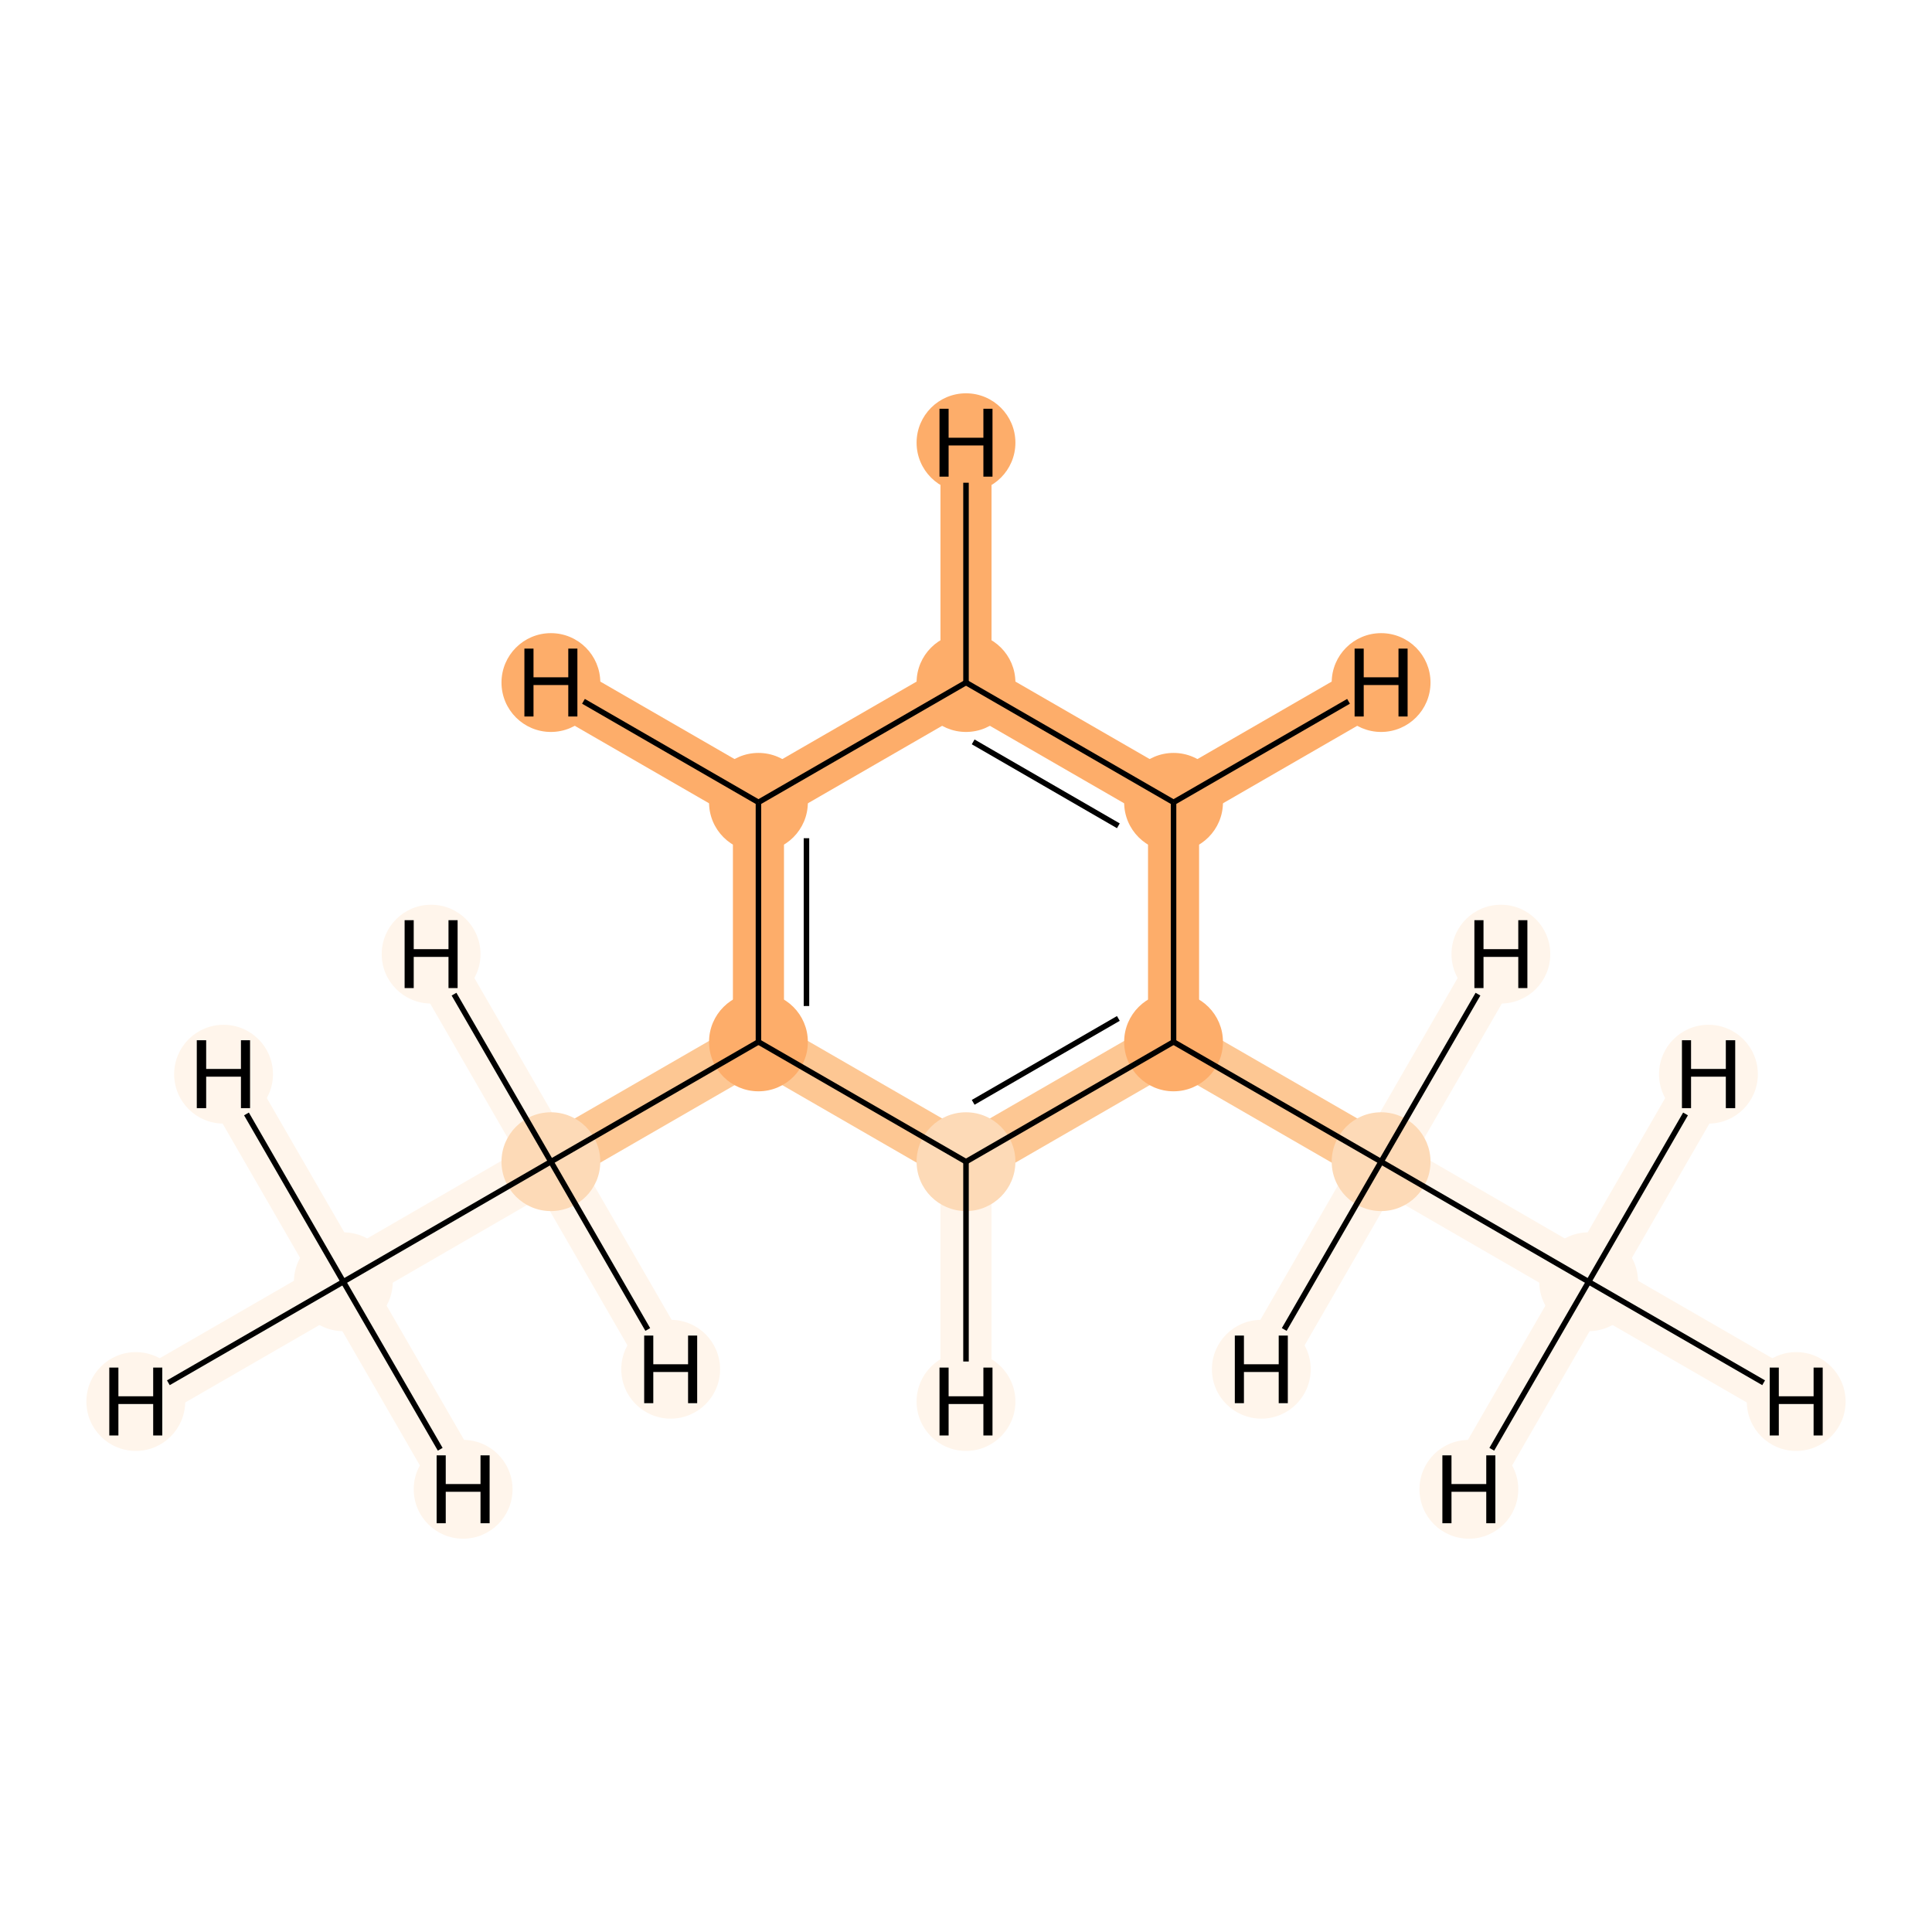 <?xml version='1.0' encoding='iso-8859-1'?>
<svg version='1.1' baseProfile='full'
              xmlns='http://www.w3.org/2000/svg'
                      xmlns:rdkit='http://www.rdkit.org/xml'
                      xmlns:xlink='http://www.w3.org/1999/xlink'
                  xml:space='preserve'
width='700px' height='700px' viewBox='0 0 700 700'>
<!-- END OF HEADER -->
<rect style='opacity:1.0;fill:#FFFFFF;stroke:none' width='700.0' height='700.0' x='0.0' y='0.0'> </rect>
<path d='M 124.4,464.4 L 199.6,420.9' style='fill:none;fill-rule:evenodd;stroke:#FFF5EB;stroke-width:18.5px;stroke-linecap:butt;stroke-linejoin:miter;stroke-opacity:1' />
<path d='M 124.4,464.4 L 49.2,507.8' style='fill:none;fill-rule:evenodd;stroke:#FFF5EB;stroke-width:18.5px;stroke-linecap:butt;stroke-linejoin:miter;stroke-opacity:1' />
<path d='M 124.4,464.4 L 167.8,539.6' style='fill:none;fill-rule:evenodd;stroke:#FFF5EB;stroke-width:18.5px;stroke-linecap:butt;stroke-linejoin:miter;stroke-opacity:1' />
<path d='M 124.4,464.4 L 81.0,389.2' style='fill:none;fill-rule:evenodd;stroke:#FFF5EB;stroke-width:18.5px;stroke-linecap:butt;stroke-linejoin:miter;stroke-opacity:1' />
<path d='M 199.6,420.9 L 274.8,377.5' style='fill:none;fill-rule:evenodd;stroke:#FDC793;stroke-width:18.5px;stroke-linecap:butt;stroke-linejoin:miter;stroke-opacity:1' />
<path d='M 199.6,420.9 L 156.2,345.7' style='fill:none;fill-rule:evenodd;stroke:#FFF5EB;stroke-width:18.5px;stroke-linecap:butt;stroke-linejoin:miter;stroke-opacity:1' />
<path d='M 199.6,420.9 L 243.0,496.1' style='fill:none;fill-rule:evenodd;stroke:#FFF5EB;stroke-width:18.5px;stroke-linecap:butt;stroke-linejoin:miter;stroke-opacity:1' />
<path d='M 274.8,377.5 L 274.8,290.7' style='fill:none;fill-rule:evenodd;stroke:#FDAD6A;stroke-width:18.5px;stroke-linecap:butt;stroke-linejoin:miter;stroke-opacity:1' />
<path d='M 274.8,377.5 L 350.0,420.9' style='fill:none;fill-rule:evenodd;stroke:#FDC793;stroke-width:18.5px;stroke-linecap:butt;stroke-linejoin:miter;stroke-opacity:1' />
<path d='M 274.8,290.7 L 350.0,247.3' style='fill:none;fill-rule:evenodd;stroke:#FDAD6A;stroke-width:18.5px;stroke-linecap:butt;stroke-linejoin:miter;stroke-opacity:1' />
<path d='M 274.8,290.7 L 199.6,247.3' style='fill:none;fill-rule:evenodd;stroke:#FDAD6A;stroke-width:18.5px;stroke-linecap:butt;stroke-linejoin:miter;stroke-opacity:1' />
<path d='M 350.0,247.3 L 425.2,290.7' style='fill:none;fill-rule:evenodd;stroke:#FDAD6A;stroke-width:18.5px;stroke-linecap:butt;stroke-linejoin:miter;stroke-opacity:1' />
<path d='M 350.0,247.3 L 350.0,160.4' style='fill:none;fill-rule:evenodd;stroke:#FDAD6A;stroke-width:18.5px;stroke-linecap:butt;stroke-linejoin:miter;stroke-opacity:1' />
<path d='M 425.2,290.7 L 425.2,377.5' style='fill:none;fill-rule:evenodd;stroke:#FDAD6A;stroke-width:18.5px;stroke-linecap:butt;stroke-linejoin:miter;stroke-opacity:1' />
<path d='M 425.2,290.7 L 500.4,247.3' style='fill:none;fill-rule:evenodd;stroke:#FDAD6A;stroke-width:18.5px;stroke-linecap:butt;stroke-linejoin:miter;stroke-opacity:1' />
<path d='M 425.2,377.5 L 350.0,420.9' style='fill:none;fill-rule:evenodd;stroke:#FDC793;stroke-width:18.5px;stroke-linecap:butt;stroke-linejoin:miter;stroke-opacity:1' />
<path d='M 425.2,377.5 L 500.4,420.9' style='fill:none;fill-rule:evenodd;stroke:#FDC793;stroke-width:18.5px;stroke-linecap:butt;stroke-linejoin:miter;stroke-opacity:1' />
<path d='M 350.0,420.9 L 350.0,507.8' style='fill:none;fill-rule:evenodd;stroke:#FFF5EB;stroke-width:18.5px;stroke-linecap:butt;stroke-linejoin:miter;stroke-opacity:1' />
<path d='M 500.4,420.9 L 575.6,464.4' style='fill:none;fill-rule:evenodd;stroke:#FFF5EB;stroke-width:18.5px;stroke-linecap:butt;stroke-linejoin:miter;stroke-opacity:1' />
<path d='M 500.4,420.9 L 457.0,496.1' style='fill:none;fill-rule:evenodd;stroke:#FFF5EB;stroke-width:18.5px;stroke-linecap:butt;stroke-linejoin:miter;stroke-opacity:1' />
<path d='M 500.4,420.9 L 543.8,345.7' style='fill:none;fill-rule:evenodd;stroke:#FFF5EB;stroke-width:18.5px;stroke-linecap:butt;stroke-linejoin:miter;stroke-opacity:1' />
<path d='M 575.6,464.4 L 650.8,507.8' style='fill:none;fill-rule:evenodd;stroke:#FFF5EB;stroke-width:18.5px;stroke-linecap:butt;stroke-linejoin:miter;stroke-opacity:1' />
<path d='M 575.6,464.4 L 619.0,389.2' style='fill:none;fill-rule:evenodd;stroke:#FFF5EB;stroke-width:18.5px;stroke-linecap:butt;stroke-linejoin:miter;stroke-opacity:1' />
<path d='M 575.6,464.4 L 532.2,539.6' style='fill:none;fill-rule:evenodd;stroke:#FFF5EB;stroke-width:18.5px;stroke-linecap:butt;stroke-linejoin:miter;stroke-opacity:1' />
<ellipse cx='124.4' cy='464.4' rx='17.4' ry='17.4'  style='fill:#FFF5EB;fill-rule:evenodd;stroke:#FFF5EB;stroke-width:1.0px;stroke-linecap:butt;stroke-linejoin:miter;stroke-opacity:1' />
<ellipse cx='199.6' cy='420.9' rx='17.4' ry='17.4'  style='fill:#FDDAB7;fill-rule:evenodd;stroke:#FDDAB7;stroke-width:1.0px;stroke-linecap:butt;stroke-linejoin:miter;stroke-opacity:1' />
<ellipse cx='274.8' cy='377.5' rx='17.4' ry='17.4'  style='fill:#FDAD6A;fill-rule:evenodd;stroke:#FDAD6A;stroke-width:1.0px;stroke-linecap:butt;stroke-linejoin:miter;stroke-opacity:1' />
<ellipse cx='274.8' cy='290.7' rx='17.4' ry='17.4'  style='fill:#FDAD6A;fill-rule:evenodd;stroke:#FDAD6A;stroke-width:1.0px;stroke-linecap:butt;stroke-linejoin:miter;stroke-opacity:1' />
<ellipse cx='350.0' cy='247.3' rx='17.4' ry='17.4'  style='fill:#FDAD6A;fill-rule:evenodd;stroke:#FDAD6A;stroke-width:1.0px;stroke-linecap:butt;stroke-linejoin:miter;stroke-opacity:1' />
<ellipse cx='425.2' cy='290.7' rx='17.4' ry='17.4'  style='fill:#FDAD6A;fill-rule:evenodd;stroke:#FDAD6A;stroke-width:1.0px;stroke-linecap:butt;stroke-linejoin:miter;stroke-opacity:1' />
<ellipse cx='425.2' cy='377.5' rx='17.4' ry='17.4'  style='fill:#FDAD6A;fill-rule:evenodd;stroke:#FDAD6A;stroke-width:1.0px;stroke-linecap:butt;stroke-linejoin:miter;stroke-opacity:1' />
<ellipse cx='350.0' cy='420.9' rx='17.4' ry='17.4'  style='fill:#FDDAB7;fill-rule:evenodd;stroke:#FDDAB7;stroke-width:1.0px;stroke-linecap:butt;stroke-linejoin:miter;stroke-opacity:1' />
<ellipse cx='500.4' cy='420.9' rx='17.4' ry='17.4'  style='fill:#FDDAB7;fill-rule:evenodd;stroke:#FDDAB7;stroke-width:1.0px;stroke-linecap:butt;stroke-linejoin:miter;stroke-opacity:1' />
<ellipse cx='575.6' cy='464.4' rx='17.4' ry='17.4'  style='fill:#FFF5EB;fill-rule:evenodd;stroke:#FFF5EB;stroke-width:1.0px;stroke-linecap:butt;stroke-linejoin:miter;stroke-opacity:1' />
<ellipse cx='49.2' cy='507.8' rx='17.4' ry='17.4'  style='fill:#FFF5EB;fill-rule:evenodd;stroke:#FFF5EB;stroke-width:1.0px;stroke-linecap:butt;stroke-linejoin:miter;stroke-opacity:1' />
<ellipse cx='167.8' cy='539.6' rx='17.4' ry='17.4'  style='fill:#FFF5EB;fill-rule:evenodd;stroke:#FFF5EB;stroke-width:1.0px;stroke-linecap:butt;stroke-linejoin:miter;stroke-opacity:1' />
<ellipse cx='81.0' cy='389.2' rx='17.4' ry='17.4'  style='fill:#FFF5EB;fill-rule:evenodd;stroke:#FFF5EB;stroke-width:1.0px;stroke-linecap:butt;stroke-linejoin:miter;stroke-opacity:1' />
<ellipse cx='156.2' cy='345.7' rx='17.4' ry='17.4'  style='fill:#FFF5EB;fill-rule:evenodd;stroke:#FFF5EB;stroke-width:1.0px;stroke-linecap:butt;stroke-linejoin:miter;stroke-opacity:1' />
<ellipse cx='243.0' cy='496.1' rx='17.4' ry='17.4'  style='fill:#FFF5EB;fill-rule:evenodd;stroke:#FFF5EB;stroke-width:1.0px;stroke-linecap:butt;stroke-linejoin:miter;stroke-opacity:1' />
<ellipse cx='199.6' cy='247.3' rx='17.4' ry='17.4'  style='fill:#FDAD6A;fill-rule:evenodd;stroke:#FDAD6A;stroke-width:1.0px;stroke-linecap:butt;stroke-linejoin:miter;stroke-opacity:1' />
<ellipse cx='350.0' cy='160.4' rx='17.4' ry='17.4'  style='fill:#FDAD6A;fill-rule:evenodd;stroke:#FDAD6A;stroke-width:1.0px;stroke-linecap:butt;stroke-linejoin:miter;stroke-opacity:1' />
<ellipse cx='500.4' cy='247.3' rx='17.4' ry='17.4'  style='fill:#FDAD6A;fill-rule:evenodd;stroke:#FDAD6A;stroke-width:1.0px;stroke-linecap:butt;stroke-linejoin:miter;stroke-opacity:1' />
<ellipse cx='350.0' cy='507.8' rx='17.4' ry='17.4'  style='fill:#FFF5EB;fill-rule:evenodd;stroke:#FFF5EB;stroke-width:1.0px;stroke-linecap:butt;stroke-linejoin:miter;stroke-opacity:1' />
<ellipse cx='457.0' cy='496.1' rx='17.4' ry='17.4'  style='fill:#FFF5EB;fill-rule:evenodd;stroke:#FFF5EB;stroke-width:1.0px;stroke-linecap:butt;stroke-linejoin:miter;stroke-opacity:1' />
<ellipse cx='543.8' cy='345.7' rx='17.4' ry='17.4'  style='fill:#FFF5EB;fill-rule:evenodd;stroke:#FFF5EB;stroke-width:1.0px;stroke-linecap:butt;stroke-linejoin:miter;stroke-opacity:1' />
<ellipse cx='650.8' cy='507.8' rx='17.4' ry='17.4'  style='fill:#FFF5EB;fill-rule:evenodd;stroke:#FFF5EB;stroke-width:1.0px;stroke-linecap:butt;stroke-linejoin:miter;stroke-opacity:1' />
<ellipse cx='619.0' cy='389.2' rx='17.4' ry='17.4'  style='fill:#FFF5EB;fill-rule:evenodd;stroke:#FFF5EB;stroke-width:1.0px;stroke-linecap:butt;stroke-linejoin:miter;stroke-opacity:1' />
<ellipse cx='532.2' cy='539.6' rx='17.4' ry='17.4'  style='fill:#FFF5EB;fill-rule:evenodd;stroke:#FFF5EB;stroke-width:1.0px;stroke-linecap:butt;stroke-linejoin:miter;stroke-opacity:1' />
<path class='bond-0 atom-0 atom-1' d='M 124.4,464.4 L 199.6,420.9' style='fill:none;fill-rule:evenodd;stroke:#000000;stroke-width:2.0px;stroke-linecap:butt;stroke-linejoin:miter;stroke-opacity:1' />
<path class='bond-10 atom-0 atom-10' d='M 124.4,464.4 L 61.0,501.0' style='fill:none;fill-rule:evenodd;stroke:#000000;stroke-width:2.0px;stroke-linecap:butt;stroke-linejoin:miter;stroke-opacity:1' />
<path class='bond-11 atom-0 atom-11' d='M 124.4,464.4 L 159.5,525.1' style='fill:none;fill-rule:evenodd;stroke:#000000;stroke-width:2.0px;stroke-linecap:butt;stroke-linejoin:miter;stroke-opacity:1' />
<path class='bond-12 atom-0 atom-12' d='M 124.4,464.4 L 89.3,403.6' style='fill:none;fill-rule:evenodd;stroke:#000000;stroke-width:2.0px;stroke-linecap:butt;stroke-linejoin:miter;stroke-opacity:1' />
<path class='bond-1 atom-1 atom-2' d='M 199.6,420.9 L 274.8,377.5' style='fill:none;fill-rule:evenodd;stroke:#000000;stroke-width:2.0px;stroke-linecap:butt;stroke-linejoin:miter;stroke-opacity:1' />
<path class='bond-13 atom-1 atom-13' d='M 199.6,420.9 L 164.5,360.2' style='fill:none;fill-rule:evenodd;stroke:#000000;stroke-width:2.0px;stroke-linecap:butt;stroke-linejoin:miter;stroke-opacity:1' />
<path class='bond-14 atom-1 atom-14' d='M 199.6,420.9 L 234.7,481.7' style='fill:none;fill-rule:evenodd;stroke:#000000;stroke-width:2.0px;stroke-linecap:butt;stroke-linejoin:miter;stroke-opacity:1' />
<path class='bond-2 atom-2 atom-3' d='M 274.8,377.5 L 274.8,290.7' style='fill:none;fill-rule:evenodd;stroke:#000000;stroke-width:2.0px;stroke-linecap:butt;stroke-linejoin:miter;stroke-opacity:1' />
<path class='bond-2 atom-2 atom-3' d='M 292.2,364.5 L 292.2,303.7' style='fill:none;fill-rule:evenodd;stroke:#000000;stroke-width:2.0px;stroke-linecap:butt;stroke-linejoin:miter;stroke-opacity:1' />
<path class='bond-9 atom-7 atom-2' d='M 350.0,420.9 L 274.8,377.5' style='fill:none;fill-rule:evenodd;stroke:#000000;stroke-width:2.0px;stroke-linecap:butt;stroke-linejoin:miter;stroke-opacity:1' />
<path class='bond-3 atom-3 atom-4' d='M 274.8,290.7 L 350.0,247.3' style='fill:none;fill-rule:evenodd;stroke:#000000;stroke-width:2.0px;stroke-linecap:butt;stroke-linejoin:miter;stroke-opacity:1' />
<path class='bond-15 atom-3 atom-15' d='M 274.8,290.7 L 211.4,254.1' style='fill:none;fill-rule:evenodd;stroke:#000000;stroke-width:2.0px;stroke-linecap:butt;stroke-linejoin:miter;stroke-opacity:1' />
<path class='bond-4 atom-4 atom-5' d='M 350.0,247.3 L 425.2,290.7' style='fill:none;fill-rule:evenodd;stroke:#000000;stroke-width:2.0px;stroke-linecap:butt;stroke-linejoin:miter;stroke-opacity:1' />
<path class='bond-4 atom-4 atom-5' d='M 352.6,268.8 L 405.2,299.2' style='fill:none;fill-rule:evenodd;stroke:#000000;stroke-width:2.0px;stroke-linecap:butt;stroke-linejoin:miter;stroke-opacity:1' />
<path class='bond-16 atom-4 atom-16' d='M 350.0,247.3 L 350.0,174.9' style='fill:none;fill-rule:evenodd;stroke:#000000;stroke-width:2.0px;stroke-linecap:butt;stroke-linejoin:miter;stroke-opacity:1' />
<path class='bond-5 atom-5 atom-6' d='M 425.2,290.7 L 425.2,377.5' style='fill:none;fill-rule:evenodd;stroke:#000000;stroke-width:2.0px;stroke-linecap:butt;stroke-linejoin:miter;stroke-opacity:1' />
<path class='bond-17 atom-5 atom-17' d='M 425.2,290.7 L 488.6,254.1' style='fill:none;fill-rule:evenodd;stroke:#000000;stroke-width:2.0px;stroke-linecap:butt;stroke-linejoin:miter;stroke-opacity:1' />
<path class='bond-6 atom-6 atom-7' d='M 425.2,377.5 L 350.0,420.9' style='fill:none;fill-rule:evenodd;stroke:#000000;stroke-width:2.0px;stroke-linecap:butt;stroke-linejoin:miter;stroke-opacity:1' />
<path class='bond-6 atom-6 atom-7' d='M 405.2,369.0 L 352.6,399.4' style='fill:none;fill-rule:evenodd;stroke:#000000;stroke-width:2.0px;stroke-linecap:butt;stroke-linejoin:miter;stroke-opacity:1' />
<path class='bond-7 atom-6 atom-8' d='M 425.2,377.5 L 500.4,420.9' style='fill:none;fill-rule:evenodd;stroke:#000000;stroke-width:2.0px;stroke-linecap:butt;stroke-linejoin:miter;stroke-opacity:1' />
<path class='bond-18 atom-7 atom-18' d='M 350.0,420.9 L 350.0,493.3' style='fill:none;fill-rule:evenodd;stroke:#000000;stroke-width:2.0px;stroke-linecap:butt;stroke-linejoin:miter;stroke-opacity:1' />
<path class='bond-8 atom-8 atom-9' d='M 500.4,420.9 L 575.6,464.4' style='fill:none;fill-rule:evenodd;stroke:#000000;stroke-width:2.0px;stroke-linecap:butt;stroke-linejoin:miter;stroke-opacity:1' />
<path class='bond-19 atom-8 atom-19' d='M 500.4,420.9 L 465.3,481.7' style='fill:none;fill-rule:evenodd;stroke:#000000;stroke-width:2.0px;stroke-linecap:butt;stroke-linejoin:miter;stroke-opacity:1' />
<path class='bond-20 atom-8 atom-20' d='M 500.4,420.9 L 535.5,360.2' style='fill:none;fill-rule:evenodd;stroke:#000000;stroke-width:2.0px;stroke-linecap:butt;stroke-linejoin:miter;stroke-opacity:1' />
<path class='bond-21 atom-9 atom-21' d='M 575.6,464.4 L 639.0,501.0' style='fill:none;fill-rule:evenodd;stroke:#000000;stroke-width:2.0px;stroke-linecap:butt;stroke-linejoin:miter;stroke-opacity:1' />
<path class='bond-22 atom-9 atom-22' d='M 575.6,464.4 L 610.7,403.6' style='fill:none;fill-rule:evenodd;stroke:#000000;stroke-width:2.0px;stroke-linecap:butt;stroke-linejoin:miter;stroke-opacity:1' />
<path class='bond-23 atom-9 atom-23' d='M 575.6,464.4 L 540.5,525.1' style='fill:none;fill-rule:evenodd;stroke:#000000;stroke-width:2.0px;stroke-linecap:butt;stroke-linejoin:miter;stroke-opacity:1' />
<path  class='atom-10' d='M 39.6 495.5
L 42.9 495.5
L 42.9 505.9
L 55.5 505.9
L 55.5 495.5
L 58.8 495.5
L 58.8 520.1
L 55.5 520.1
L 55.5 508.7
L 42.9 508.7
L 42.9 520.1
L 39.6 520.1
L 39.6 495.5
' fill='#000000'/>
<path  class='atom-11' d='M 158.2 527.3
L 161.5 527.3
L 161.5 537.7
L 174.1 537.7
L 174.1 527.3
L 177.4 527.3
L 177.4 551.9
L 174.1 551.9
L 174.1 540.5
L 161.5 540.5
L 161.5 551.9
L 158.2 551.9
L 158.2 527.3
' fill='#000000'/>
<path  class='atom-12' d='M 71.3 376.9
L 74.7 376.9
L 74.7 387.3
L 87.3 387.3
L 87.3 376.9
L 90.6 376.9
L 90.6 401.5
L 87.3 401.5
L 87.3 390.1
L 74.7 390.1
L 74.7 401.5
L 71.3 401.5
L 71.3 376.9
' fill='#000000'/>
<path  class='atom-13' d='M 146.6 333.4
L 149.9 333.4
L 149.9 343.9
L 162.5 343.9
L 162.5 333.4
L 165.8 333.4
L 165.8 358.0
L 162.5 358.0
L 162.5 346.7
L 149.9 346.7
L 149.9 358.0
L 146.6 358.0
L 146.6 333.4
' fill='#000000'/>
<path  class='atom-14' d='M 233.4 483.9
L 236.7 483.9
L 236.7 494.3
L 249.3 494.3
L 249.3 483.9
L 252.6 483.9
L 252.6 508.4
L 249.3 508.4
L 249.3 497.1
L 236.7 497.1
L 236.7 508.4
L 233.4 508.4
L 233.4 483.9
' fill='#000000'/>
<path  class='atom-15' d='M 190.0 235.0
L 193.3 235.0
L 193.3 245.4
L 205.9 245.4
L 205.9 235.0
L 209.2 235.0
L 209.2 259.6
L 205.9 259.6
L 205.9 248.2
L 193.3 248.2
L 193.3 259.6
L 190.0 259.6
L 190.0 235.0
' fill='#000000'/>
<path  class='atom-16' d='M 340.4 148.1
L 343.7 148.1
L 343.7 158.6
L 356.3 158.6
L 356.3 148.1
L 359.6 148.1
L 359.6 172.7
L 356.3 172.7
L 356.3 161.4
L 343.7 161.4
L 343.7 172.7
L 340.4 172.7
L 340.4 148.1
' fill='#000000'/>
<path  class='atom-17' d='M 490.8 235.0
L 494.1 235.0
L 494.1 245.4
L 506.7 245.4
L 506.7 235.0
L 510.0 235.0
L 510.0 259.6
L 506.7 259.6
L 506.7 248.2
L 494.1 248.2
L 494.1 259.6
L 490.8 259.6
L 490.8 235.0
' fill='#000000'/>
<path  class='atom-18' d='M 340.4 495.5
L 343.7 495.5
L 343.7 505.9
L 356.3 505.9
L 356.3 495.5
L 359.6 495.5
L 359.6 520.1
L 356.3 520.1
L 356.3 508.7
L 343.7 508.7
L 343.7 520.1
L 340.4 520.1
L 340.4 495.5
' fill='#000000'/>
<path  class='atom-19' d='M 447.4 483.9
L 450.7 483.9
L 450.7 494.3
L 463.3 494.3
L 463.3 483.9
L 466.6 483.9
L 466.6 508.4
L 463.3 508.4
L 463.3 497.1
L 450.7 497.1
L 450.7 508.4
L 447.4 508.4
L 447.4 483.9
' fill='#000000'/>
<path  class='atom-20' d='M 534.2 333.4
L 537.5 333.4
L 537.5 343.9
L 550.1 343.9
L 550.1 333.4
L 553.4 333.4
L 553.4 358.0
L 550.1 358.0
L 550.1 346.7
L 537.5 346.7
L 537.5 358.0
L 534.2 358.0
L 534.2 333.4
' fill='#000000'/>
<path  class='atom-21' d='M 641.2 495.5
L 644.5 495.5
L 644.5 505.9
L 657.1 505.9
L 657.1 495.5
L 660.4 495.5
L 660.4 520.1
L 657.1 520.1
L 657.1 508.7
L 644.5 508.7
L 644.5 520.1
L 641.2 520.1
L 641.2 495.5
' fill='#000000'/>
<path  class='atom-22' d='M 609.4 376.9
L 612.7 376.9
L 612.7 387.3
L 625.3 387.3
L 625.3 376.9
L 628.7 376.9
L 628.7 401.5
L 625.3 401.5
L 625.3 390.1
L 612.7 390.1
L 612.7 401.5
L 609.4 401.5
L 609.4 376.9
' fill='#000000'/>
<path  class='atom-23' d='M 522.6 527.3
L 525.9 527.3
L 525.9 537.7
L 538.5 537.7
L 538.5 527.3
L 541.8 527.3
L 541.8 551.9
L 538.5 551.9
L 538.5 540.5
L 525.9 540.5
L 525.9 551.9
L 522.6 551.9
L 522.6 527.3
' fill='#000000'/>
</svg>
